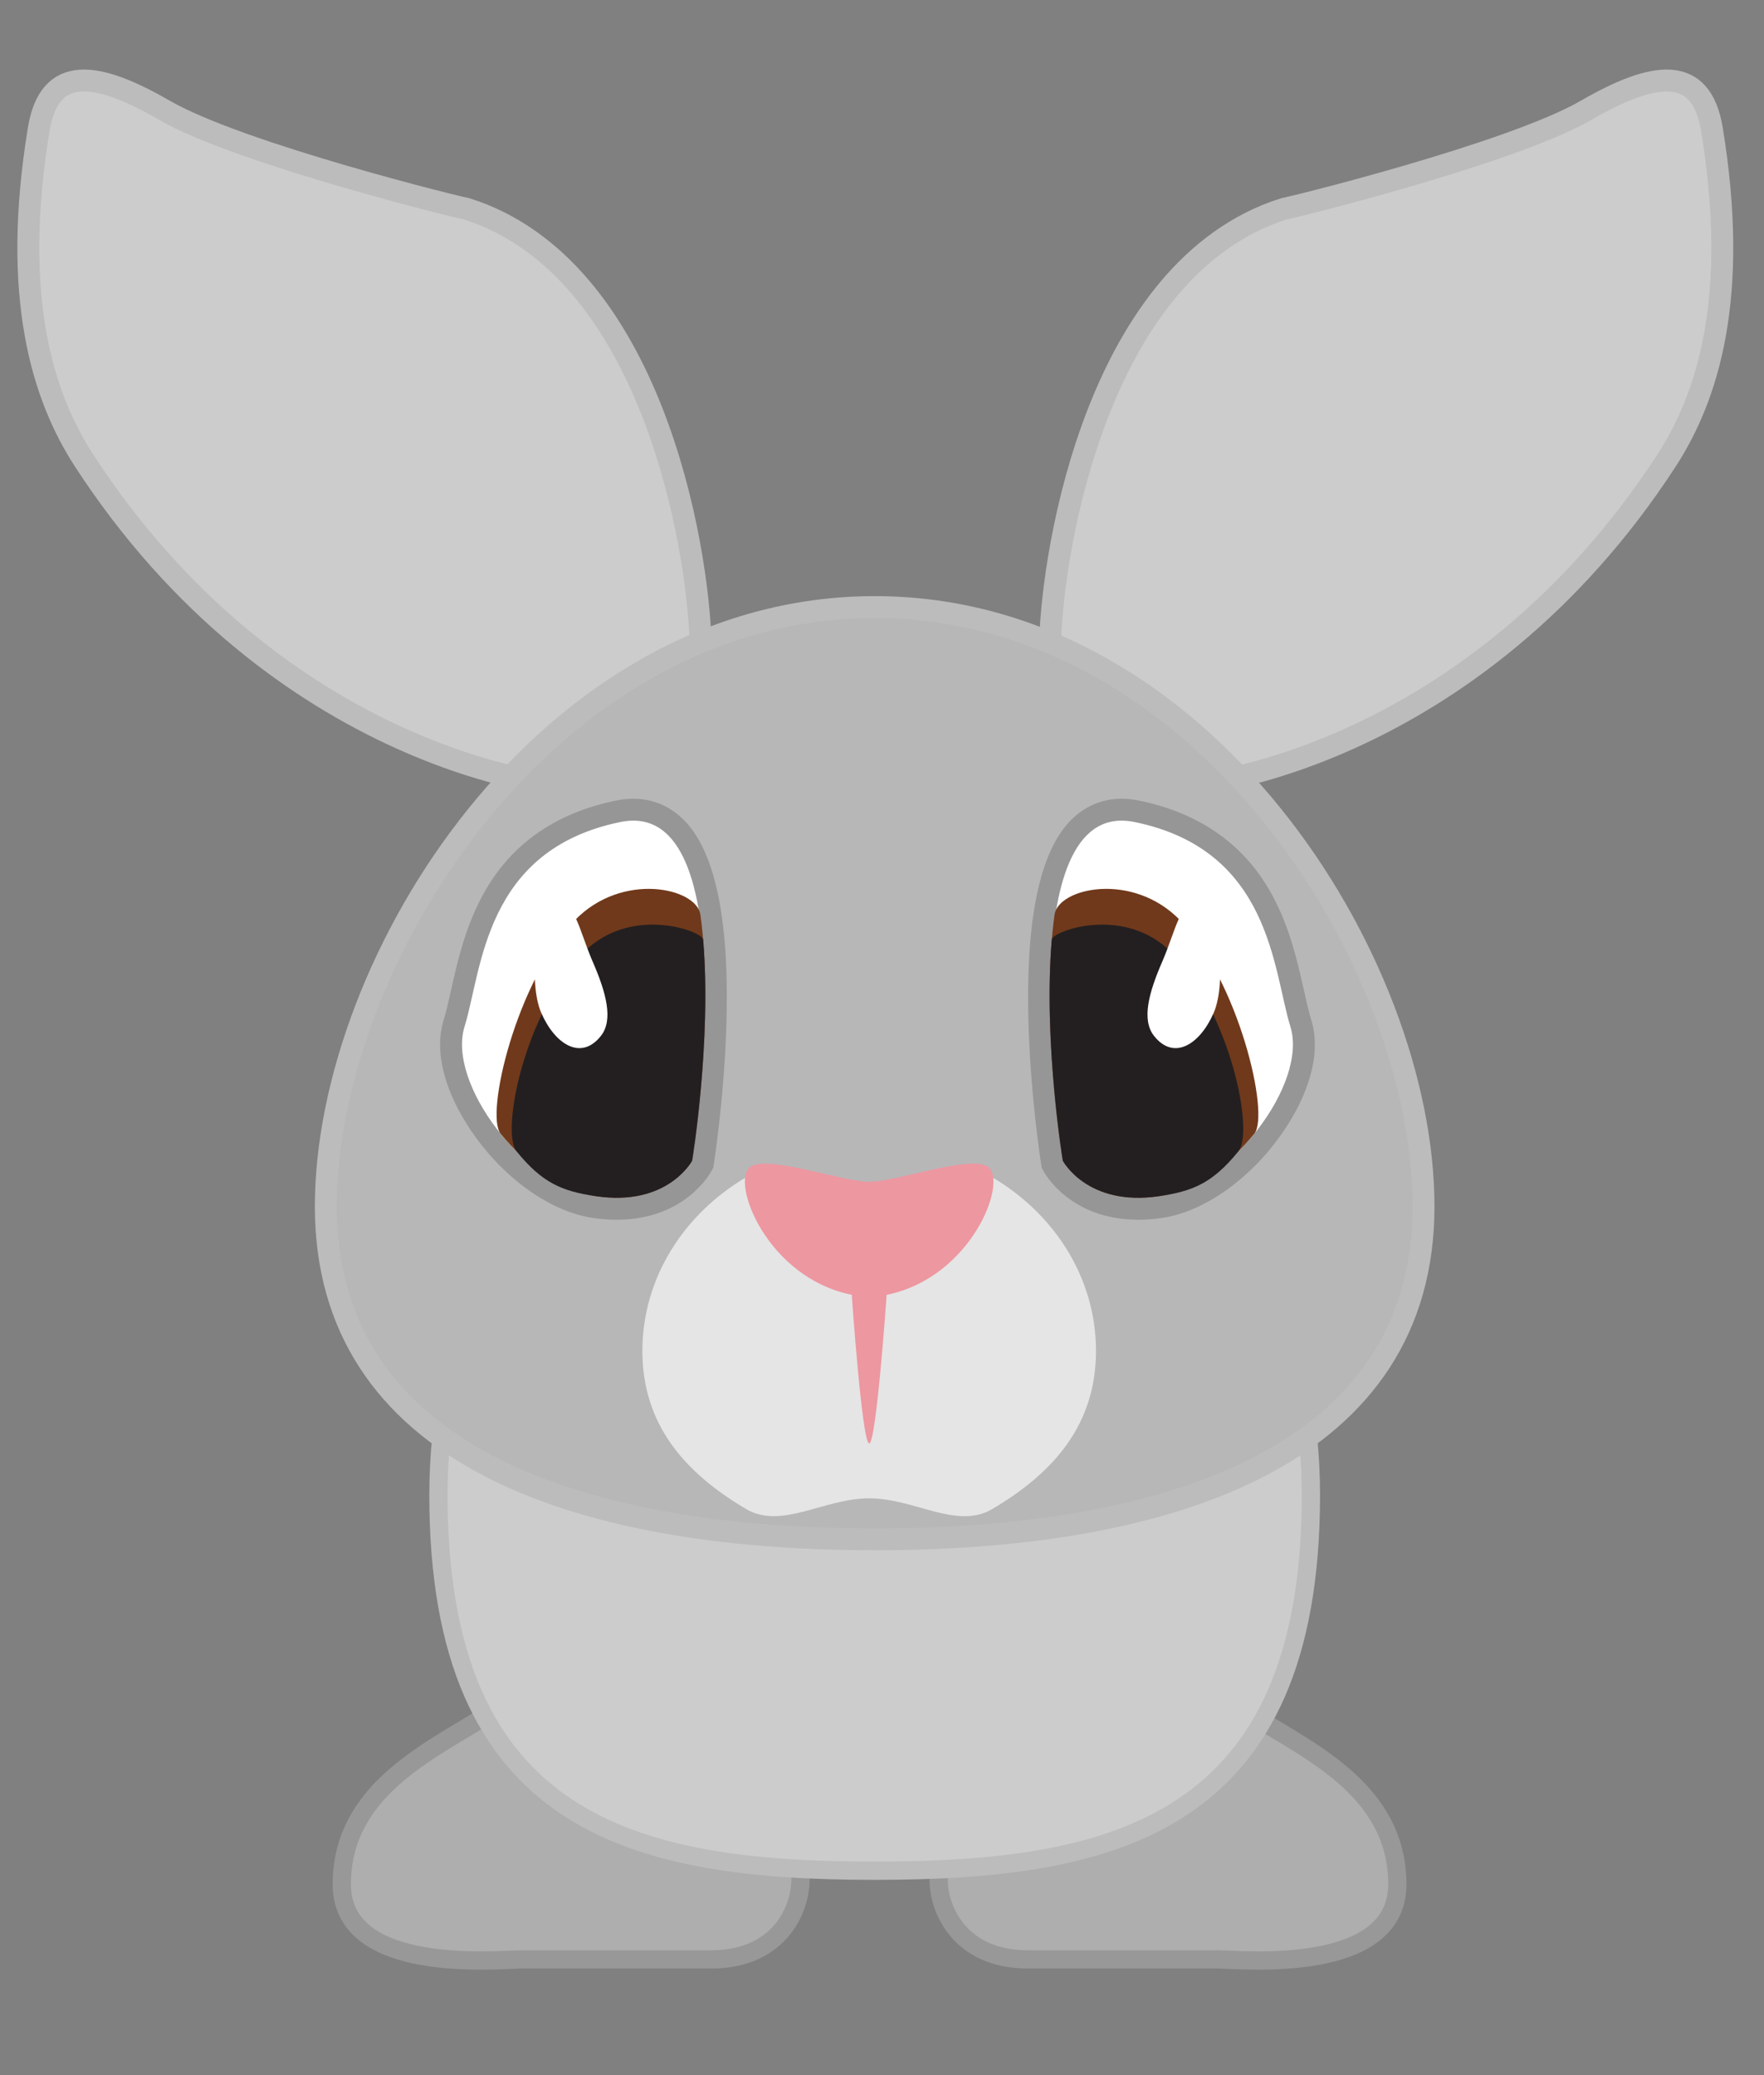 <?xml version="1.0" encoding="utf-8"?>
<!-- Generator: Adobe Illustrator 16.0.0, SVG Export Plug-In . SVG Version: 6.00 Build 0)  -->
<!DOCTYPE svg PUBLIC "-//W3C//DTD SVG 1.1//EN" "http://www.w3.org/Graphics/SVG/1.1/DTD/svg11.dtd">
<svg version="1.1" id="Layer_1" xmlns="http://www.w3.org/2000/svg" xmlns:xlink="http://www.w3.org/1999/xlink" x="0px" y="0px"
	 width="483.137px" height="568.397px" viewBox="0 0 483.137 568.397" enable-background="new 0 0 483.137 568.397"
	 xml:space="preserve">
<rect x="0" y="0" width="483.137" height="568.397" fill="#808080" stroke="none"/>
<g>
	<path fill-rule="evenodd" clip-rule="evenodd" fill="#AEAEAE" stroke="#989898" stroke-width="5" stroke-miterlimit="10" d="
		M219.244,514.742c0,8.791-6.227,21.953-24.414,21.953c-12.955,0-38.865,0-51.82,0c-6.617,0-49.404,4.455-49.404-20.58
		c0-34.08,42.595-41.871,49.404-55.205c5.891-11.539,38.865,0,51.82,0C201.447,460.91,219.244,485.796,219.244,514.742z"/>
	<path fill-rule="evenodd" clip-rule="evenodd" fill="#AEAEAE" stroke="#989898" stroke-width="5" stroke-miterlimit="10" d="
		M257.072,514.742c0,8.791,6.227,21.953,24.414,21.953c12.955,0,38.865,0,51.82,0c6.617,0,49.404,4.455,49.404-20.58
		c0-34.08-42.596-41.871-49.404-55.205c-5.891-11.539-38.865,0-51.82,0C274.869,460.91,257.072,485.796,257.072,514.742z"/>
	<path fill-rule="evenodd" clip-rule="evenodd" fill="#CDCCCC" stroke="#BCBCBC" stroke-width="5" stroke-miterlimit="10" d="
		M359.042,409.498c0,90.293-53.494,102.912-119.48,102.912s-119.479-12.619-119.479-102.912
		c0-90.293,73.648-102.913,119.479-102.913S359.042,319.204,359.042,409.498z"/>
	<path fill-rule="evenodd" clip-rule="evenodd" fill="#CDCCCC" stroke="#BCBCBC" stroke-width="6" stroke-miterlimit="10" d="
		M468.867,35.402c-2.93-17.855-15.873-15.915-34.414-5.206c-20.846,12.037-82.568,27.151-82.77,26.988
		c-50.818,16.116-63.334,92.644-64.064,118.558c-0.314,11.206,6.01,31.056,7.504,31.984c3.744,2.327,11.27,6.371,16.748,7.549
		c14.469,3.104,91.973-8.284,144.5-89.026C467.841,108.614,476.408,81.339,468.867,35.402z"/>
	<path fill-rule="evenodd" clip-rule="evenodd" fill="#CDCCCC" stroke="#BCBCBC" stroke-width="6" stroke-miterlimit="10" d="
		M10.606,35.402c2.93-17.855,15.874-15.915,34.414-5.206c20.847,12.037,82.569,27.151,82.77,26.988
		c50.818,16.116,63.334,92.644,64.064,118.558c0.314,11.206-6.01,31.056-7.504,31.984c-3.744,2.327-11.27,6.371-16.748,7.549
		c-14.469,3.104-91.974-8.284-144.5-89.026C11.633,108.614,3.066,81.339,10.606,35.402z"/>
	<path fill="#B7B7B8" stroke="#BCBCBC" stroke-width="6" stroke-miterlimit="10" d="M389.884,330.45
		c0,67.192-67.303,91.178-150.322,91.178c-83.021,0-150.324-23.986-150.324-91.178c0-67.193,60.697-164.164,150.324-164.164
		C329.187,166.286,389.884,263.257,389.884,330.45z"/>
	<path fill="#E5E5E5" d="M175.943,370.037c0-19.977,11.348-37.538,28.486-47.618c9.693-5.703,21.238,3.395,33.631,3.395
		c12.049,0,23.299-9.277,32.822-3.863c17.59,10,29.295,27.797,29.295,48.086c0,19.951-11.318,33.221-28.418,43.309
		c-9.707,5.725-21.277-2.941-33.699-2.941c-12.438,0-24.021,8.658-33.736,2.918C187.244,403.232,175.943,389.972,175.943,370.037z"
		/>
	<path fill-rule="evenodd" clip-rule="evenodd" fill="#ED97A1" d="M270.648,319.638c-4.695-3.457-25.174,4.072-32.588,4.061
		c-7.328-0.008-27.932-7.475-32.584-4.061c-5.467,4.008,4.531,30.309,27.811,35.031c0,0.174,2.83,40.702,4.775,40.702
		s4.777-40.528,4.777-40.702C266.117,349.944,276.101,323.649,270.648,319.638z"/>
	<g>
		<g>
			<path fill="#FFFFFF" d="M311.736,331.098c-16.906,0-23.06-11.29-23.313-11.771l-0.232-0.441l-0.078-0.493
				c-0.451-2.866-10.86-70.432,6.356-90.574c3.426-4.008,7.707-6.04,12.725-6.04c1.326,0,2.716,0.146,4.131,0.437
				c33.25,6.806,39.031,32.568,42.856,49.616c0.702,3.128,1.364,6.083,2.106,8.479c2.166,6.99-0.023,16.457-6.007,25.975
				c-8.22,13.077-20.926,22.629-32.371,24.337C315.794,330.938,313.718,331.098,311.736,331.098z"/>
			<path fill="#969696" d="M307.193,224.78c1.116,0,2.291,0.122,3.529,0.375c37.395,7.654,37.889,40.516,42.699,56.043
				c4.811,15.529-16.25,43.518-35.955,46.457c-2.048,0.306-3.956,0.442-5.73,0.442c-15.291,0-20.66-10.171-20.66-10.171
				S276.402,224.781,307.193,224.78 M307.194,218.78L307.194,218.78c-5.852,0-11.041,2.452-15.006,7.092
				c-7.854,9.188-11.375,27.834-10.467,55.421c0.651,19.767,3.314,36.851,3.428,37.568l0.155,0.985l0.465,0.882
				c0.289,0.546,7.273,13.37,25.967,13.37c2.13,0,4.355-0.171,6.615-0.508c12.273-1.831,25.804-11.921,34.469-25.707
				c6.544-10.411,8.793-20.518,6.333-28.459c-0.707-2.282-1.357-5.18-2.046-8.248c-1.965-8.758-4.41-19.658-10.729-29.485
				c-7.546-11.737-19.138-19.278-34.453-22.413C310.313,218.947,308.72,218.78,307.194,218.78L307.194,218.78z"/>
		</g>
		<path fill="#70391B" d="M291.076,317.927c0,0-6.275-38.363-2.252-67.377c1.025-7.4,21.451-11.883,34.391,1.523
			c15.982,16.557,24.639,53.158,20.328,58.459c-7.051,8.678-16.715,15.727-26.076,17.123
			C297.763,330.595,291.076,317.927,291.076,317.927z"/>
		<path fill="#231F20" d="M291.076,317.927c0,0-5.355-32.727-3.002-60.588c0.195-2.305,20.072-9.627,33.012,3.779
			c15.979,16.557,22.426,48.912,18.115,54.213c-7.051,8.678-12.373,10.928-21.734,12.324
			C297.763,330.595,291.076,317.927,291.076,317.927z"/>
		<path fill="#FFFFFF" d="M332.396,277.47c-3.736,8.574-10.895,13.201-16.342,6.246c-3.426-4.367-1.457-11.758,2.279-20.334
			c3.732-8.572,5.078-17.688,10.17-15.471C333.591,250.13,336.128,268.896,332.396,277.47z"/>
	</g>
	<g>
		<g>
			<path fill="#FFFFFF" d="M168.917,331.098c-1.982,0-4.06-0.16-6.173-0.475c-11.446-1.708-24.153-11.262-32.372-24.34
				c-5.981-9.518-8.17-18.984-6.004-25.973c0.742-2.396,1.405-5.35,2.106-8.478c3.825-17.048,9.605-42.81,42.854-49.616
				c1.415-0.29,2.805-0.437,4.131-0.437c5.018,0,9.299,2.032,12.725,6.04c17.217,20.142,6.808,87.708,6.356,90.574l-0.078,0.492
				l-0.232,0.441C191.977,319.808,185.824,331.098,168.917,331.098C168.917,331.098,168.918,331.098,168.917,331.098z"/>
			<path fill="#969696" d="M173.46,224.78c30.791,0,16.117,93.147,16.117,93.147s-5.367,10.171-20.66,10.171
				c-1.773,0-3.683-0.137-5.73-0.442c-19.703-2.939-40.766-30.928-35.953-46.457c4.811-15.527,5.305-48.389,42.697-56.043
				C171.169,224.902,172.344,224.78,173.46,224.78 M173.46,218.78c-1.527,0-3.12,0.167-4.732,0.498
				c-15.314,3.135-26.906,10.675-34.451,22.413c-6.318,9.827-8.764,20.727-10.729,29.485c-0.688,3.068-1.339,5.966-2.046,8.248
				c-2.46,7.94-0.213,18.046,6.33,28.457c8.665,13.788,22.195,23.879,34.469,25.71c2.261,0.337,4.486,0.508,6.616,0.508
				c18.696,0,25.679-12.825,25.967-13.371l0.465-0.882l0.155-0.985c0.113-0.717,2.776-17.802,3.428-37.569
				c0.908-27.587-2.613-46.233-10.467-55.421C184.5,221.232,179.311,218.78,173.46,218.78L173.46,218.78z"/>
		</g>
		<path fill="#70391B" d="M189.578,317.927c0,0,6.277-38.363,2.252-67.377c-1.025-7.4-21.451-11.883-34.391,1.523
			c-15.98,16.557-24.639,53.158-20.328,58.459c7.051,8.678,16.717,15.727,26.076,17.123
			C182.892,330.595,189.578,317.927,189.578,317.927z"/>
		<path fill="#231F20" d="M189.578,317.927c0,0,5.355-32.727,3.002-60.588c-0.193-2.305-20.072-9.627-33.012,3.779
			c-15.979,16.557-22.424,48.912-18.115,54.213c7.053,8.678,12.375,10.928,21.734,12.324
			C182.892,330.595,189.578,317.927,189.578,317.927z"/>
		<path fill="#FFFFFF" d="M148.259,277.47c3.734,8.574,10.895,13.201,16.34,6.246c3.428-4.367,1.457-11.758-2.279-20.334
			c-3.732-8.572-5.078-17.688-10.168-15.471C147.062,250.13,144.525,268.896,148.259,277.47z"/>
	</g>
</g>
</svg>
